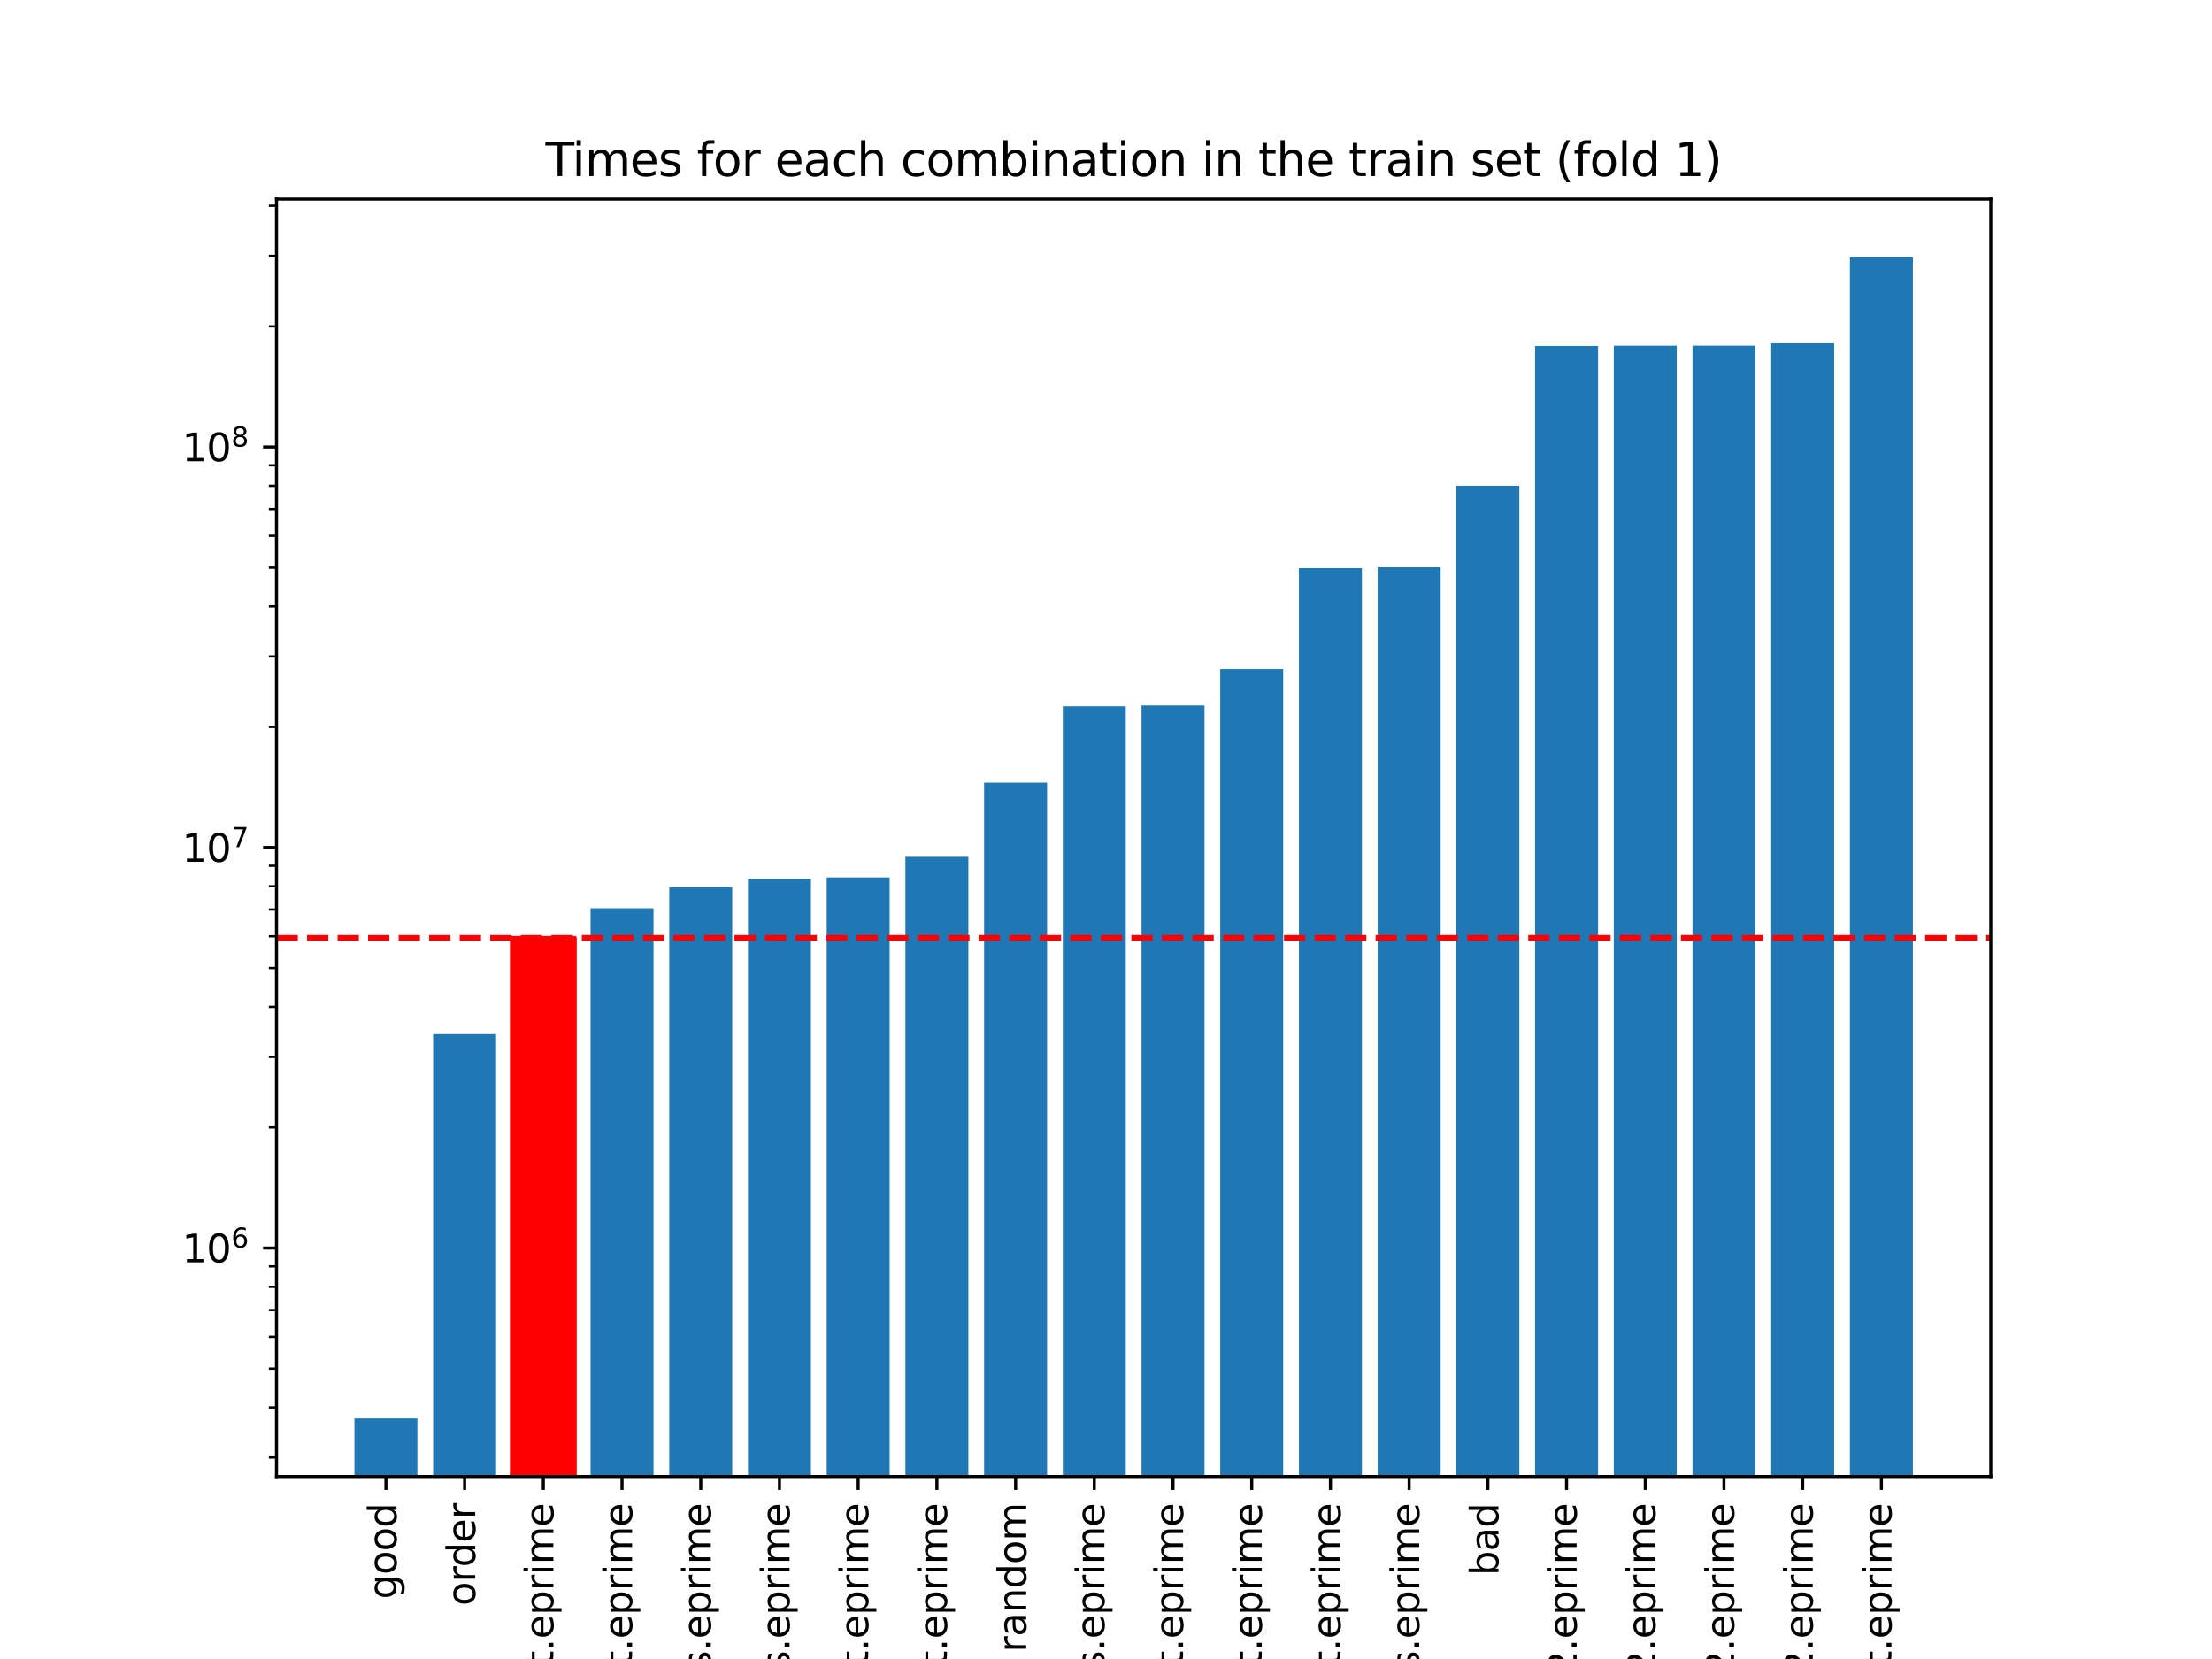 <?xml version="1.0" encoding="utf-8" standalone="no"?>
<!DOCTYPE svg PUBLIC "-//W3C//DTD SVG 1.1//EN"
  "http://www.w3.org/Graphics/SVG/1.1/DTD/svg11.dtd">
<svg xmlns:xlink="http://www.w3.org/1999/xlink" width="576pt" height="432pt" viewBox="0 0 576 432" xmlns="http://www.w3.org/2000/svg" version="1.1">
 <defs>
  <style type="text/css">*{stroke-linejoin: round; stroke-linecap: butt}</style>
 </defs>
 <g id="figure_1">
  <g id="patch_1">
   <path d="M 0 432 
L 576 432 
L 576 0 
L 0 0 
z
" style="fill: #ffffff"/>
  </g>
  <g id="axes_1">
   <g id="patch_2">
    <path d="M 72 384.48 
L 518.4 384.48 
L 518.4 51.84 
L 72 51.84 
z
" style="fill: #ffffff"/>
   </g>
   <g id="patch_3">
    <path d="M 92.291 105249.513 
L 108.688 105249.513 
L 108.688 369.36 
L 92.291 369.36 
z
" clip-path="url(#p8c6f54aa17)" style="fill: #1f77b4"/>
   </g>
   <g id="patch_4">
    <path d="M 112.787 105249.513 
L 129.183 105249.513 
L 129.183 269.292 
L 112.787 269.292 
z
" clip-path="url(#p8c6f54aa17)" style="fill: #1f77b4"/>
   </g>
   <g id="patch_5">
    <path d="M 133.283 105249.513 
L 149.679 105249.513 
L 149.679 244.231 
L 133.283 244.231 
z
" clip-path="url(#p8c6f54aa17)" style="fill: #ff0000; stroke: #ff0000; stroke-linejoin: miter"/>
   </g>
   <g id="patch_6">
    <path d="M 153.779 105249.513 
L 170.175 105249.513 
L 170.175 236.518 
L 153.779 236.518 
z
" clip-path="url(#p8c6f54aa17)" style="fill: #1f77b4"/>
   </g>
   <g id="patch_7">
    <path d="M 174.274 105249.513 
L 190.671 105249.513 
L 190.671 231.004 
L 174.274 231.004 
z
" clip-path="url(#p8c6f54aa17)" style="fill: #1f77b4"/>
   </g>
   <g id="patch_8">
    <path d="M 194.77 105249.513 
L 211.167 105249.513 
L 211.167 228.845 
L 194.77 228.845 
z
" clip-path="url(#p8c6f54aa17)" style="fill: #1f77b4"/>
   </g>
   <g id="patch_9">
    <path d="M 215.266 105249.513 
L 231.663 105249.513 
L 231.663 228.48 
L 215.266 228.48 
z
" clip-path="url(#p8c6f54aa17)" style="fill: #1f77b4"/>
   </g>
   <g id="patch_10">
    <path d="M 235.762 105249.513 
L 252.159 105249.513 
L 252.159 223.116 
L 235.762 223.116 
z
" clip-path="url(#p8c6f54aa17)" style="fill: #1f77b4"/>
   </g>
   <g id="patch_11">
    <path d="M 256.258 105249.513 
L 272.655 105249.513 
L 272.655 203.799 
L 256.258 203.799 
z
" clip-path="url(#p8c6f54aa17)" style="fill: #1f77b4"/>
   </g>
   <g id="patch_12">
    <path d="M 276.754 105249.513 
L 293.15 105249.513 
L 293.15 183.91 
L 276.754 183.91 
z
" clip-path="url(#p8c6f54aa17)" style="fill: #1f77b4"/>
   </g>
   <g id="patch_13">
    <path d="M 297.25 105249.513 
L 313.646 105249.513 
L 313.646 183.697 
L 297.25 183.697 
z
" clip-path="url(#p8c6f54aa17)" style="fill: #1f77b4"/>
   </g>
   <g id="patch_14">
    <path d="M 317.745 105249.513 
L 334.142 105249.513 
L 334.142 174.196 
L 317.745 174.196 
z
" clip-path="url(#p8c6f54aa17)" style="fill: #1f77b4"/>
   </g>
   <g id="patch_15">
    <path d="M 338.241 105249.513 
L 354.638 105249.513 
L 354.638 147.917 
L 338.241 147.917 
z
" clip-path="url(#p8c6f54aa17)" style="fill: #1f77b4"/>
   </g>
   <g id="patch_16">
    <path d="M 358.737 105249.513 
L 375.134 105249.513 
L 375.134 147.689 
L 358.737 147.689 
z
" clip-path="url(#p8c6f54aa17)" style="fill: #1f77b4"/>
   </g>
   <g id="patch_17">
    <path d="M 379.233 105249.513 
L 395.63 105249.513 
L 395.63 126.49 
L 379.233 126.49 
z
" clip-path="url(#p8c6f54aa17)" style="fill: #1f77b4"/>
   </g>
   <g id="patch_18">
    <path d="M 399.729 105249.513 
L 416.126 105249.513 
L 416.126 90.09 
L 399.729 90.09 
z
" clip-path="url(#p8c6f54aa17)" style="fill: #1f77b4"/>
   </g>
   <g id="patch_19">
    <path d="M 420.225 105249.513 
L 436.621 105249.513 
L 436.621 90.005 
L 420.225 90.005 
z
" clip-path="url(#p8c6f54aa17)" style="fill: #1f77b4"/>
   </g>
   <g id="patch_20">
    <path d="M 440.721 105249.513 
L 457.117 105249.513 
L 457.117 90.002 
L 440.721 90.002 
z
" clip-path="url(#p8c6f54aa17)" style="fill: #1f77b4"/>
   </g>
   <g id="patch_21">
    <path d="M 461.217 105249.513 
L 477.613 105249.513 
L 477.613 89.379 
L 461.217 89.379 
z
" clip-path="url(#p8c6f54aa17)" style="fill: #1f77b4"/>
   </g>
   <g id="patch_22">
    <path d="M 481.712 105249.513 
L 498.109 105249.513 
L 498.109 66.96 
L 481.712 66.96 
z
" clip-path="url(#p8c6f54aa17)" style="fill: #1f77b4"/>
   </g>
   <g id="matplotlib.axis_1">
    <g id="xtick_1">
     <g id="line2d_1">
      <defs>
       <path id="m34c720474e" d="M 0 0 
L 0 3.5 
" style="stroke: #000000; stroke-width: 0.8"/>
      </defs>
      <g>
       <use xlink:href="#m34c720474e" x="100.489" y="384.48" style="stroke: #000000; stroke-width: 0.8"/>
      </g>
     </g>
     <g id="text_1">
      <!-- good -->
      <g transform="translate(103.249 416.414) rotate(-90) scale(0.1 -0.1)">
       <defs>
        <path id="DejaVuSans-67" d="M 2906 1791 
Q 2906 2416 2648 2759 
Q 2391 3103 1925 3103 
Q 1463 3103 1205 2759 
Q 947 2416 947 1791 
Q 947 1169 1205 825 
Q 1463 481 1925 481 
Q 2391 481 2648 825 
Q 2906 1169 2906 1791 
z
M 3481 434 
Q 3481 -459 3084 -895 
Q 2688 -1331 1869 -1331 
Q 1566 -1331 1297 -1286 
Q 1028 -1241 775 -1147 
L 775 -588 
Q 1028 -725 1275 -790 
Q 1522 -856 1778 -856 
Q 2344 -856 2625 -561 
Q 2906 -266 2906 331 
L 2906 616 
Q 2728 306 2450 153 
Q 2172 0 1784 0 
Q 1141 0 747 490 
Q 353 981 353 1791 
Q 353 2603 747 3093 
Q 1141 3584 1784 3584 
Q 2172 3584 2450 3431 
Q 2728 3278 2906 2969 
L 2906 3500 
L 3481 3500 
L 3481 434 
z
" transform="scale(0.016)"/>
        <path id="DejaVuSans-6f" d="M 1959 3097 
Q 1497 3097 1228 2736 
Q 959 2375 959 1747 
Q 959 1119 1226 758 
Q 1494 397 1959 397 
Q 2419 397 2687 759 
Q 2956 1122 2956 1747 
Q 2956 2369 2687 2733 
Q 2419 3097 1959 3097 
z
M 1959 3584 
Q 2709 3584 3137 3096 
Q 3566 2609 3566 1747 
Q 3566 888 3137 398 
Q 2709 -91 1959 -91 
Q 1206 -91 779 398 
Q 353 888 353 1747 
Q 353 2609 779 3096 
Q 1206 3584 1959 3584 
z
" transform="scale(0.016)"/>
        <path id="DejaVuSans-64" d="M 2906 2969 
L 2906 4863 
L 3481 4863 
L 3481 0 
L 2906 0 
L 2906 525 
Q 2725 213 2448 61 
Q 2172 -91 1784 -91 
Q 1150 -91 751 415 
Q 353 922 353 1747 
Q 353 2572 751 3078 
Q 1150 3584 1784 3584 
Q 2172 3584 2448 3432 
Q 2725 3281 2906 2969 
z
M 947 1747 
Q 947 1113 1208 752 
Q 1469 391 1925 391 
Q 2381 391 2643 752 
Q 2906 1113 2906 1747 
Q 2906 2381 2643 2742 
Q 2381 3103 1925 3103 
Q 1469 3103 1208 2742 
Q 947 2381 947 1747 
z
" transform="scale(0.016)"/>
       </defs>
       <use xlink:href="#DejaVuSans-67"/>
       <use xlink:href="#DejaVuSans-6f" x="63.477"/>
       <use xlink:href="#DejaVuSans-6f" x="124.658"/>
       <use xlink:href="#DejaVuSans-64" x="185.84"/>
      </g>
     </g>
    </g>
    <g id="xtick_2">
     <g id="line2d_2">
      <g>
       <use xlink:href="#m34c720474e" x="120.985" y="384.48" style="stroke: #000000; stroke-width: 0.8"/>
      </g>
     </g>
     <g id="text_2">
      <!-- order -->
      <g transform="translate(123.744 418.147) rotate(-90) scale(0.1 -0.1)">
       <defs>
        <path id="DejaVuSans-72" d="M 2631 2963 
Q 2534 3019 2420 3045 
Q 2306 3072 2169 3072 
Q 1681 3072 1420 2755 
Q 1159 2438 1159 1844 
L 1159 0 
L 581 0 
L 581 3500 
L 1159 3500 
L 1159 2956 
Q 1341 3275 1631 3429 
Q 1922 3584 2338 3584 
Q 2397 3584 2469 3576 
Q 2541 3569 2628 3553 
L 2631 2963 
z
" transform="scale(0.016)"/>
        <path id="DejaVuSans-65" d="M 3597 1894 
L 3597 1613 
L 953 1613 
Q 991 1019 1311 708 
Q 1631 397 2203 397 
Q 2534 397 2845 478 
Q 3156 559 3463 722 
L 3463 178 
Q 3153 47 2828 -22 
Q 2503 -91 2169 -91 
Q 1331 -91 842 396 
Q 353 884 353 1716 
Q 353 2575 817 3079 
Q 1281 3584 2069 3584 
Q 2775 3584 3186 3129 
Q 3597 2675 3597 1894 
z
M 3022 2063 
Q 3016 2534 2758 2815 
Q 2500 3097 2075 3097 
Q 1594 3097 1305 2825 
Q 1016 2553 972 2059 
L 3022 2063 
z
" transform="scale(0.016)"/>
       </defs>
       <use xlink:href="#DejaVuSans-6f"/>
       <use xlink:href="#DejaVuSans-72" x="61.182"/>
       <use xlink:href="#DejaVuSans-64" x="100.545"/>
       <use xlink:href="#DejaVuSans-65" x="164.021"/>
       <use xlink:href="#DejaVuSans-72" x="225.545"/>
      </g>
     </g>
    </g>
    <g id="xtick_3">
     <g id="line2d_3">
      <g>
       <use xlink:href="#m34c720474e" x="141.481" y="384.48" style="stroke: #000000; stroke-width: 0.8"/>
      </g>
     </g>
     <g id="text_3">
      <!-- chuffed_02_compact.eprime -->
      <g transform="translate(144.101 533.636) rotate(-90) scale(0.1 -0.1)">
       <defs>
        <path id="DejaVuSans-63" d="M 3122 3366 
L 3122 2828 
Q 2878 2963 2633 3030 
Q 2388 3097 2138 3097 
Q 1578 3097 1268 2742 
Q 959 2388 959 1747 
Q 959 1106 1268 751 
Q 1578 397 2138 397 
Q 2388 397 2633 464 
Q 2878 531 3122 666 
L 3122 134 
Q 2881 22 2623 -34 
Q 2366 -91 2075 -91 
Q 1284 -91 818 406 
Q 353 903 353 1747 
Q 353 2603 823 3093 
Q 1294 3584 2113 3584 
Q 2378 3584 2631 3529 
Q 2884 3475 3122 3366 
z
" transform="scale(0.016)"/>
        <path id="DejaVuSans-68" d="M 3513 2113 
L 3513 0 
L 2938 0 
L 2938 2094 
Q 2938 2591 2744 2837 
Q 2550 3084 2163 3084 
Q 1697 3084 1428 2787 
Q 1159 2491 1159 1978 
L 1159 0 
L 581 0 
L 581 4863 
L 1159 4863 
L 1159 2956 
Q 1366 3272 1645 3428 
Q 1925 3584 2291 3584 
Q 2894 3584 3203 3211 
Q 3513 2838 3513 2113 
z
" transform="scale(0.016)"/>
        <path id="DejaVuSans-75" d="M 544 1381 
L 544 3500 
L 1119 3500 
L 1119 1403 
Q 1119 906 1312 657 
Q 1506 409 1894 409 
Q 2359 409 2629 706 
Q 2900 1003 2900 1516 
L 2900 3500 
L 3475 3500 
L 3475 0 
L 2900 0 
L 2900 538 
Q 2691 219 2414 64 
Q 2138 -91 1772 -91 
Q 1169 -91 856 284 
Q 544 659 544 1381 
z
M 1991 3584 
L 1991 3584 
z
" transform="scale(0.016)"/>
        <path id="DejaVuSans-66" d="M 2375 4863 
L 2375 4384 
L 1825 4384 
Q 1516 4384 1395 4259 
Q 1275 4134 1275 3809 
L 1275 3500 
L 2222 3500 
L 2222 3053 
L 1275 3053 
L 1275 0 
L 697 0 
L 697 3053 
L 147 3053 
L 147 3500 
L 697 3500 
L 697 3744 
Q 697 4328 969 4595 
Q 1241 4863 1831 4863 
L 2375 4863 
z
" transform="scale(0.016)"/>
        <path id="DejaVuSans-5f" d="M 3263 -1063 
L 3263 -1509 
L -63 -1509 
L -63 -1063 
L 3263 -1063 
z
" transform="scale(0.016)"/>
        <path id="DejaVuSans-30" d="M 2034 4250 
Q 1547 4250 1301 3770 
Q 1056 3291 1056 2328 
Q 1056 1369 1301 889 
Q 1547 409 2034 409 
Q 2525 409 2770 889 
Q 3016 1369 3016 2328 
Q 3016 3291 2770 3770 
Q 2525 4250 2034 4250 
z
M 2034 4750 
Q 2819 4750 3233 4129 
Q 3647 3509 3647 2328 
Q 3647 1150 3233 529 
Q 2819 -91 2034 -91 
Q 1250 -91 836 529 
Q 422 1150 422 2328 
Q 422 3509 836 4129 
Q 1250 4750 2034 4750 
z
" transform="scale(0.016)"/>
        <path id="DejaVuSans-32" d="M 1228 531 
L 3431 531 
L 3431 0 
L 469 0 
L 469 531 
Q 828 903 1448 1529 
Q 2069 2156 2228 2338 
Q 2531 2678 2651 2914 
Q 2772 3150 2772 3378 
Q 2772 3750 2511 3984 
Q 2250 4219 1831 4219 
Q 1534 4219 1204 4116 
Q 875 4013 500 3803 
L 500 4441 
Q 881 4594 1212 4672 
Q 1544 4750 1819 4750 
Q 2544 4750 2975 4387 
Q 3406 4025 3406 3419 
Q 3406 3131 3298 2873 
Q 3191 2616 2906 2266 
Q 2828 2175 2409 1742 
Q 1991 1309 1228 531 
z
" transform="scale(0.016)"/>
        <path id="DejaVuSans-6d" d="M 3328 2828 
Q 3544 3216 3844 3400 
Q 4144 3584 4550 3584 
Q 5097 3584 5394 3201 
Q 5691 2819 5691 2113 
L 5691 0 
L 5113 0 
L 5113 2094 
Q 5113 2597 4934 2840 
Q 4756 3084 4391 3084 
Q 3944 3084 3684 2787 
Q 3425 2491 3425 1978 
L 3425 0 
L 2847 0 
L 2847 2094 
Q 2847 2600 2669 2842 
Q 2491 3084 2119 3084 
Q 1678 3084 1418 2786 
Q 1159 2488 1159 1978 
L 1159 0 
L 581 0 
L 581 3500 
L 1159 3500 
L 1159 2956 
Q 1356 3278 1631 3431 
Q 1906 3584 2284 3584 
Q 2666 3584 2933 3390 
Q 3200 3197 3328 2828 
z
" transform="scale(0.016)"/>
        <path id="DejaVuSans-70" d="M 1159 525 
L 1159 -1331 
L 581 -1331 
L 581 3500 
L 1159 3500 
L 1159 2969 
Q 1341 3281 1617 3432 
Q 1894 3584 2278 3584 
Q 2916 3584 3314 3078 
Q 3713 2572 3713 1747 
Q 3713 922 3314 415 
Q 2916 -91 2278 -91 
Q 1894 -91 1617 61 
Q 1341 213 1159 525 
z
M 3116 1747 
Q 3116 2381 2855 2742 
Q 2594 3103 2138 3103 
Q 1681 3103 1420 2742 
Q 1159 2381 1159 1747 
Q 1159 1113 1420 752 
Q 1681 391 2138 391 
Q 2594 391 2855 752 
Q 3116 1113 3116 1747 
z
" transform="scale(0.016)"/>
        <path id="DejaVuSans-61" d="M 2194 1759 
Q 1497 1759 1228 1600 
Q 959 1441 959 1056 
Q 959 750 1161 570 
Q 1363 391 1709 391 
Q 2188 391 2477 730 
Q 2766 1069 2766 1631 
L 2766 1759 
L 2194 1759 
z
M 3341 1997 
L 3341 0 
L 2766 0 
L 2766 531 
Q 2569 213 2275 61 
Q 1981 -91 1556 -91 
Q 1019 -91 701 211 
Q 384 513 384 1019 
Q 384 1609 779 1909 
Q 1175 2209 1959 2209 
L 2766 2209 
L 2766 2266 
Q 2766 2663 2505 2880 
Q 2244 3097 1772 3097 
Q 1472 3097 1187 3025 
Q 903 2953 641 2809 
L 641 3341 
Q 956 3463 1253 3523 
Q 1550 3584 1831 3584 
Q 2591 3584 2966 3190 
Q 3341 2797 3341 1997 
z
" transform="scale(0.016)"/>
        <path id="DejaVuSans-74" d="M 1172 4494 
L 1172 3500 
L 2356 3500 
L 2356 3053 
L 1172 3053 
L 1172 1153 
Q 1172 725 1289 603 
Q 1406 481 1766 481 
L 2356 481 
L 2356 0 
L 1766 0 
Q 1100 0 847 248 
Q 594 497 594 1153 
L 594 3053 
L 172 3053 
L 172 3500 
L 594 3500 
L 594 4494 
L 1172 4494 
z
" transform="scale(0.016)"/>
        <path id="DejaVuSans-2e" d="M 684 794 
L 1344 794 
L 1344 0 
L 684 0 
L 684 794 
z
" transform="scale(0.016)"/>
        <path id="DejaVuSans-69" d="M 603 3500 
L 1178 3500 
L 1178 0 
L 603 0 
L 603 3500 
z
M 603 4863 
L 1178 4863 
L 1178 4134 
L 603 4134 
L 603 4863 
z
" transform="scale(0.016)"/>
       </defs>
       <use xlink:href="#DejaVuSans-63"/>
       <use xlink:href="#DejaVuSans-68" x="54.98"/>
       <use xlink:href="#DejaVuSans-75" x="118.359"/>
       <use xlink:href="#DejaVuSans-66" x="181.738"/>
       <use xlink:href="#DejaVuSans-66" x="216.943"/>
       <use xlink:href="#DejaVuSans-65" x="252.148"/>
       <use xlink:href="#DejaVuSans-64" x="313.672"/>
       <use xlink:href="#DejaVuSans-5f" x="377.148"/>
       <use xlink:href="#DejaVuSans-30" x="427.148"/>
       <use xlink:href="#DejaVuSans-32" x="490.771"/>
       <use xlink:href="#DejaVuSans-5f" x="554.395"/>
       <use xlink:href="#DejaVuSans-63" x="604.395"/>
       <use xlink:href="#DejaVuSans-6f" x="659.375"/>
       <use xlink:href="#DejaVuSans-6d" x="720.557"/>
       <use xlink:href="#DejaVuSans-70" x="817.969"/>
       <use xlink:href="#DejaVuSans-61" x="881.445"/>
       <use xlink:href="#DejaVuSans-63" x="942.725"/>
       <use xlink:href="#DejaVuSans-74" x="997.705"/>
       <use xlink:href="#DejaVuSans-2e" x="1036.914"/>
       <use xlink:href="#DejaVuSans-65" x="1068.701"/>
       <use xlink:href="#DejaVuSans-70" x="1130.225"/>
       <use xlink:href="#DejaVuSans-72" x="1193.701"/>
       <use xlink:href="#DejaVuSans-69" x="1234.814"/>
       <use xlink:href="#DejaVuSans-6d" x="1262.598"/>
       <use xlink:href="#DejaVuSans-65" x="1360.01"/>
      </g>
     </g>
    </g>
    <g id="xtick_4">
     <g id="line2d_4">
      <g>
       <use xlink:href="#m34c720474e" x="161.977" y="384.48" style="stroke: #000000; stroke-width: 0.8"/>
      </g>
     </g>
     <g id="text_4">
      <!-- or-tools-1_01_compact.eprime -->
      <g transform="translate(164.597 543.236) rotate(-90) scale(0.1 -0.1)">
       <defs>
        <path id="DejaVuSans-2d" d="M 313 2009 
L 1997 2009 
L 1997 1497 
L 313 1497 
L 313 2009 
z
" transform="scale(0.016)"/>
        <path id="DejaVuSans-6c" d="M 603 4863 
L 1178 4863 
L 1178 0 
L 603 0 
L 603 4863 
z
" transform="scale(0.016)"/>
        <path id="DejaVuSans-73" d="M 2834 3397 
L 2834 2853 
Q 2591 2978 2328 3040 
Q 2066 3103 1784 3103 
Q 1356 3103 1142 2972 
Q 928 2841 928 2578 
Q 928 2378 1081 2264 
Q 1234 2150 1697 2047 
L 1894 2003 
Q 2506 1872 2764 1633 
Q 3022 1394 3022 966 
Q 3022 478 2636 193 
Q 2250 -91 1575 -91 
Q 1294 -91 989 -36 
Q 684 19 347 128 
L 347 722 
Q 666 556 975 473 
Q 1284 391 1588 391 
Q 1994 391 2212 530 
Q 2431 669 2431 922 
Q 2431 1156 2273 1281 
Q 2116 1406 1581 1522 
L 1381 1569 
Q 847 1681 609 1914 
Q 372 2147 372 2553 
Q 372 3047 722 3315 
Q 1072 3584 1716 3584 
Q 2034 3584 2315 3537 
Q 2597 3491 2834 3397 
z
" transform="scale(0.016)"/>
        <path id="DejaVuSans-31" d="M 794 531 
L 1825 531 
L 1825 4091 
L 703 3866 
L 703 4441 
L 1819 4666 
L 2450 4666 
L 2450 531 
L 3481 531 
L 3481 0 
L 794 0 
L 794 531 
z
" transform="scale(0.016)"/>
       </defs>
       <use xlink:href="#DejaVuSans-6f"/>
       <use xlink:href="#DejaVuSans-72" x="61.182"/>
       <use xlink:href="#DejaVuSans-2d" x="95.92"/>
       <use xlink:href="#DejaVuSans-74" x="132.004"/>
       <use xlink:href="#DejaVuSans-6f" x="171.213"/>
       <use xlink:href="#DejaVuSans-6f" x="232.395"/>
       <use xlink:href="#DejaVuSans-6c" x="293.576"/>
       <use xlink:href="#DejaVuSans-73" x="321.359"/>
       <use xlink:href="#DejaVuSans-2d" x="373.459"/>
       <use xlink:href="#DejaVuSans-31" x="409.543"/>
       <use xlink:href="#DejaVuSans-5f" x="473.166"/>
       <use xlink:href="#DejaVuSans-30" x="523.166"/>
       <use xlink:href="#DejaVuSans-31" x="586.789"/>
       <use xlink:href="#DejaVuSans-5f" x="650.412"/>
       <use xlink:href="#DejaVuSans-63" x="700.412"/>
       <use xlink:href="#DejaVuSans-6f" x="755.393"/>
       <use xlink:href="#DejaVuSans-6d" x="816.574"/>
       <use xlink:href="#DejaVuSans-70" x="913.986"/>
       <use xlink:href="#DejaVuSans-61" x="977.463"/>
       <use xlink:href="#DejaVuSans-63" x="1038.742"/>
       <use xlink:href="#DejaVuSans-74" x="1093.723"/>
       <use xlink:href="#DejaVuSans-2e" x="1132.932"/>
       <use xlink:href="#DejaVuSans-65" x="1164.719"/>
       <use xlink:href="#DejaVuSans-70" x="1226.242"/>
       <use xlink:href="#DejaVuSans-72" x="1289.719"/>
       <use xlink:href="#DejaVuSans-69" x="1330.832"/>
       <use xlink:href="#DejaVuSans-6d" x="1358.615"/>
       <use xlink:href="#DejaVuSans-65" x="1456.027"/>
      </g>
     </g>
    </g>
    <g id="xtick_5">
     <g id="line2d_5">
      <g>
       <use xlink:href="#m34c720474e" x="182.473" y="384.48" style="stroke: #000000; stroke-width: 0.8"/>
      </g>
     </g>
     <g id="text_5">
      <!-- or-tools-1_06_chPrunedLevels.eprime -->
      <g transform="translate(185.093 578.571) rotate(-90) scale(0.1 -0.1)">
       <defs>
        <path id="DejaVuSans-36" d="M 2113 2584 
Q 1688 2584 1439 2293 
Q 1191 2003 1191 1497 
Q 1191 994 1439 701 
Q 1688 409 2113 409 
Q 2538 409 2786 701 
Q 3034 994 3034 1497 
Q 3034 2003 2786 2293 
Q 2538 2584 2113 2584 
z
M 3366 4563 
L 3366 3988 
Q 3128 4100 2886 4159 
Q 2644 4219 2406 4219 
Q 1781 4219 1451 3797 
Q 1122 3375 1075 2522 
Q 1259 2794 1537 2939 
Q 1816 3084 2150 3084 
Q 2853 3084 3261 2657 
Q 3669 2231 3669 1497 
Q 3669 778 3244 343 
Q 2819 -91 2113 -91 
Q 1303 -91 875 529 
Q 447 1150 447 2328 
Q 447 3434 972 4092 
Q 1497 4750 2381 4750 
Q 2619 4750 2861 4703 
Q 3103 4656 3366 4563 
z
" transform="scale(0.016)"/>
        <path id="DejaVuSans-50" d="M 1259 4147 
L 1259 2394 
L 2053 2394 
Q 2494 2394 2734 2622 
Q 2975 2850 2975 3272 
Q 2975 3691 2734 3919 
Q 2494 4147 2053 4147 
L 1259 4147 
z
M 628 4666 
L 2053 4666 
Q 2838 4666 3239 4311 
Q 3641 3956 3641 3272 
Q 3641 2581 3239 2228 
Q 2838 1875 2053 1875 
L 1259 1875 
L 1259 0 
L 628 0 
L 628 4666 
z
" transform="scale(0.016)"/>
        <path id="DejaVuSans-6e" d="M 3513 2113 
L 3513 0 
L 2938 0 
L 2938 2094 
Q 2938 2591 2744 2837 
Q 2550 3084 2163 3084 
Q 1697 3084 1428 2787 
Q 1159 2491 1159 1978 
L 1159 0 
L 581 0 
L 581 3500 
L 1159 3500 
L 1159 2956 
Q 1366 3272 1645 3428 
Q 1925 3584 2291 3584 
Q 2894 3584 3203 3211 
Q 3513 2838 3513 2113 
z
" transform="scale(0.016)"/>
        <path id="DejaVuSans-4c" d="M 628 4666 
L 1259 4666 
L 1259 531 
L 3531 531 
L 3531 0 
L 628 0 
L 628 4666 
z
" transform="scale(0.016)"/>
        <path id="DejaVuSans-76" d="M 191 3500 
L 800 3500 
L 1894 563 
L 2988 3500 
L 3597 3500 
L 2284 0 
L 1503 0 
L 191 3500 
z
" transform="scale(0.016)"/>
       </defs>
       <use xlink:href="#DejaVuSans-6f"/>
       <use xlink:href="#DejaVuSans-72" x="61.182"/>
       <use xlink:href="#DejaVuSans-2d" x="95.92"/>
       <use xlink:href="#DejaVuSans-74" x="132.004"/>
       <use xlink:href="#DejaVuSans-6f" x="171.213"/>
       <use xlink:href="#DejaVuSans-6f" x="232.395"/>
       <use xlink:href="#DejaVuSans-6c" x="293.576"/>
       <use xlink:href="#DejaVuSans-73" x="321.359"/>
       <use xlink:href="#DejaVuSans-2d" x="373.459"/>
       <use xlink:href="#DejaVuSans-31" x="409.543"/>
       <use xlink:href="#DejaVuSans-5f" x="473.166"/>
       <use xlink:href="#DejaVuSans-30" x="523.166"/>
       <use xlink:href="#DejaVuSans-36" x="586.789"/>
       <use xlink:href="#DejaVuSans-5f" x="650.412"/>
       <use xlink:href="#DejaVuSans-63" x="700.412"/>
       <use xlink:href="#DejaVuSans-68" x="755.393"/>
       <use xlink:href="#DejaVuSans-50" x="818.771"/>
       <use xlink:href="#DejaVuSans-72" x="877.324"/>
       <use xlink:href="#DejaVuSans-75" x="918.438"/>
       <use xlink:href="#DejaVuSans-6e" x="981.816"/>
       <use xlink:href="#DejaVuSans-65" x="1045.195"/>
       <use xlink:href="#DejaVuSans-64" x="1106.719"/>
       <use xlink:href="#DejaVuSans-4c" x="1170.195"/>
       <use xlink:href="#DejaVuSans-65" x="1224.158"/>
       <use xlink:href="#DejaVuSans-76" x="1285.682"/>
       <use xlink:href="#DejaVuSans-65" x="1344.861"/>
       <use xlink:href="#DejaVuSans-6c" x="1406.385"/>
       <use xlink:href="#DejaVuSans-73" x="1434.168"/>
       <use xlink:href="#DejaVuSans-2e" x="1486.268"/>
       <use xlink:href="#DejaVuSans-65" x="1518.055"/>
       <use xlink:href="#DejaVuSans-70" x="1579.578"/>
       <use xlink:href="#DejaVuSans-72" x="1643.055"/>
       <use xlink:href="#DejaVuSans-69" x="1684.168"/>
       <use xlink:href="#DejaVuSans-6d" x="1711.951"/>
       <use xlink:href="#DejaVuSans-65" x="1809.363"/>
      </g>
     </g>
    </g>
    <g id="xtick_6">
     <g id="line2d_6">
      <g>
       <use xlink:href="#m34c720474e" x="202.969" y="384.48" style="stroke: #000000; stroke-width: 0.8"/>
      </g>
     </g>
     <g id="text_6">
      <!-- chuffed_06_chPrunedLevels.eprime -->
      <g transform="translate(205.589 568.971) rotate(-90) scale(0.1 -0.1)">
       <use xlink:href="#DejaVuSans-63"/>
       <use xlink:href="#DejaVuSans-68" x="54.98"/>
       <use xlink:href="#DejaVuSans-75" x="118.359"/>
       <use xlink:href="#DejaVuSans-66" x="181.738"/>
       <use xlink:href="#DejaVuSans-66" x="216.943"/>
       <use xlink:href="#DejaVuSans-65" x="252.148"/>
       <use xlink:href="#DejaVuSans-64" x="313.672"/>
       <use xlink:href="#DejaVuSans-5f" x="377.148"/>
       <use xlink:href="#DejaVuSans-30" x="427.148"/>
       <use xlink:href="#DejaVuSans-36" x="490.771"/>
       <use xlink:href="#DejaVuSans-5f" x="554.395"/>
       <use xlink:href="#DejaVuSans-63" x="604.395"/>
       <use xlink:href="#DejaVuSans-68" x="659.375"/>
       <use xlink:href="#DejaVuSans-50" x="722.754"/>
       <use xlink:href="#DejaVuSans-72" x="781.307"/>
       <use xlink:href="#DejaVuSans-75" x="822.42"/>
       <use xlink:href="#DejaVuSans-6e" x="885.799"/>
       <use xlink:href="#DejaVuSans-65" x="949.178"/>
       <use xlink:href="#DejaVuSans-64" x="1010.701"/>
       <use xlink:href="#DejaVuSans-4c" x="1074.178"/>
       <use xlink:href="#DejaVuSans-65" x="1128.141"/>
       <use xlink:href="#DejaVuSans-76" x="1189.664"/>
       <use xlink:href="#DejaVuSans-65" x="1248.844"/>
       <use xlink:href="#DejaVuSans-6c" x="1310.367"/>
       <use xlink:href="#DejaVuSans-73" x="1338.15"/>
       <use xlink:href="#DejaVuSans-2e" x="1390.25"/>
       <use xlink:href="#DejaVuSans-65" x="1422.037"/>
       <use xlink:href="#DejaVuSans-70" x="1483.561"/>
       <use xlink:href="#DejaVuSans-72" x="1547.037"/>
       <use xlink:href="#DejaVuSans-69" x="1588.15"/>
       <use xlink:href="#DejaVuSans-6d" x="1615.934"/>
       <use xlink:href="#DejaVuSans-65" x="1713.346"/>
      </g>
     </g>
    </g>
    <g id="xtick_7">
     <g id="line2d_7">
      <g>
       <use xlink:href="#m34c720474e" x="223.464" y="384.48" style="stroke: #000000; stroke-width: 0.8"/>
      </g>
     </g>
     <g id="text_7">
      <!-- chuffed_01_compact.eprime -->
      <g transform="translate(226.085 533.636) rotate(-90) scale(0.1 -0.1)">
       <use xlink:href="#DejaVuSans-63"/>
       <use xlink:href="#DejaVuSans-68" x="54.98"/>
       <use xlink:href="#DejaVuSans-75" x="118.359"/>
       <use xlink:href="#DejaVuSans-66" x="181.738"/>
       <use xlink:href="#DejaVuSans-66" x="216.943"/>
       <use xlink:href="#DejaVuSans-65" x="252.148"/>
       <use xlink:href="#DejaVuSans-64" x="313.672"/>
       <use xlink:href="#DejaVuSans-5f" x="377.148"/>
       <use xlink:href="#DejaVuSans-30" x="427.148"/>
       <use xlink:href="#DejaVuSans-31" x="490.771"/>
       <use xlink:href="#DejaVuSans-5f" x="554.395"/>
       <use xlink:href="#DejaVuSans-63" x="604.395"/>
       <use xlink:href="#DejaVuSans-6f" x="659.375"/>
       <use xlink:href="#DejaVuSans-6d" x="720.557"/>
       <use xlink:href="#DejaVuSans-70" x="817.969"/>
       <use xlink:href="#DejaVuSans-61" x="881.445"/>
       <use xlink:href="#DejaVuSans-63" x="942.725"/>
       <use xlink:href="#DejaVuSans-74" x="997.705"/>
       <use xlink:href="#DejaVuSans-2e" x="1036.914"/>
       <use xlink:href="#DejaVuSans-65" x="1068.701"/>
       <use xlink:href="#DejaVuSans-70" x="1130.225"/>
       <use xlink:href="#DejaVuSans-72" x="1193.701"/>
       <use xlink:href="#DejaVuSans-69" x="1234.814"/>
       <use xlink:href="#DejaVuSans-6d" x="1262.598"/>
       <use xlink:href="#DejaVuSans-65" x="1360.01"/>
      </g>
     </g>
    </g>
    <g id="xtick_8">
     <g id="line2d_8">
      <g>
       <use xlink:href="#m34c720474e" x="243.96" y="384.48" style="stroke: #000000; stroke-width: 0.8"/>
      </g>
     </g>
     <g id="text_8">
      <!-- or-tools-1_02_compact.eprime -->
      <g transform="translate(246.581 543.236) rotate(-90) scale(0.1 -0.1)">
       <use xlink:href="#DejaVuSans-6f"/>
       <use xlink:href="#DejaVuSans-72" x="61.182"/>
       <use xlink:href="#DejaVuSans-2d" x="95.92"/>
       <use xlink:href="#DejaVuSans-74" x="132.004"/>
       <use xlink:href="#DejaVuSans-6f" x="171.213"/>
       <use xlink:href="#DejaVuSans-6f" x="232.395"/>
       <use xlink:href="#DejaVuSans-6c" x="293.576"/>
       <use xlink:href="#DejaVuSans-73" x="321.359"/>
       <use xlink:href="#DejaVuSans-2d" x="373.459"/>
       <use xlink:href="#DejaVuSans-31" x="409.543"/>
       <use xlink:href="#DejaVuSans-5f" x="473.166"/>
       <use xlink:href="#DejaVuSans-30" x="523.166"/>
       <use xlink:href="#DejaVuSans-32" x="586.789"/>
       <use xlink:href="#DejaVuSans-5f" x="650.412"/>
       <use xlink:href="#DejaVuSans-63" x="700.412"/>
       <use xlink:href="#DejaVuSans-6f" x="755.393"/>
       <use xlink:href="#DejaVuSans-6d" x="816.574"/>
       <use xlink:href="#DejaVuSans-70" x="913.986"/>
       <use xlink:href="#DejaVuSans-61" x="977.463"/>
       <use xlink:href="#DejaVuSans-63" x="1038.742"/>
       <use xlink:href="#DejaVuSans-74" x="1093.723"/>
       <use xlink:href="#DejaVuSans-2e" x="1132.932"/>
       <use xlink:href="#DejaVuSans-65" x="1164.719"/>
       <use xlink:href="#DejaVuSans-70" x="1226.242"/>
       <use xlink:href="#DejaVuSans-72" x="1289.719"/>
       <use xlink:href="#DejaVuSans-69" x="1330.832"/>
       <use xlink:href="#DejaVuSans-6d" x="1358.615"/>
       <use xlink:href="#DejaVuSans-65" x="1456.027"/>
      </g>
     </g>
    </g>
    <g id="xtick_9">
     <g id="line2d_9">
      <g>
       <use xlink:href="#m34c720474e" x="264.456" y="384.48" style="stroke: #000000; stroke-width: 0.8"/>
      </g>
     </g>
     <g id="text_9">
      <!-- random -->
      <g transform="translate(267.216 430.264) rotate(-90) scale(0.1 -0.1)">
       <use xlink:href="#DejaVuSans-72"/>
       <use xlink:href="#DejaVuSans-61" x="41.113"/>
       <use xlink:href="#DejaVuSans-6e" x="102.393"/>
       <use xlink:href="#DejaVuSans-64" x="165.771"/>
       <use xlink:href="#DejaVuSans-6f" x="229.248"/>
       <use xlink:href="#DejaVuSans-6d" x="290.43"/>
      </g>
     </g>
    </g>
    <g id="xtick_10">
     <g id="line2d_10">
      <g>
       <use xlink:href="#m34c720474e" x="284.952" y="384.48" style="stroke: #000000; stroke-width: 0.8"/>
      </g>
     </g>
     <g id="text_10">
      <!-- kissat_06_chPrunedLevels.eprime -->
      <g transform="translate(287.572 560.291) rotate(-90) scale(0.1 -0.1)">
       <defs>
        <path id="DejaVuSans-6b" d="M 581 4863 
L 1159 4863 
L 1159 1991 
L 2875 3500 
L 3609 3500 
L 1753 1863 
L 3688 0 
L 2938 0 
L 1159 1709 
L 1159 0 
L 581 0 
L 581 4863 
z
" transform="scale(0.016)"/>
       </defs>
       <use xlink:href="#DejaVuSans-6b"/>
       <use xlink:href="#DejaVuSans-69" x="57.91"/>
       <use xlink:href="#DejaVuSans-73" x="85.693"/>
       <use xlink:href="#DejaVuSans-73" x="137.793"/>
       <use xlink:href="#DejaVuSans-61" x="189.893"/>
       <use xlink:href="#DejaVuSans-74" x="251.172"/>
       <use xlink:href="#DejaVuSans-5f" x="290.381"/>
       <use xlink:href="#DejaVuSans-30" x="340.381"/>
       <use xlink:href="#DejaVuSans-36" x="404.004"/>
       <use xlink:href="#DejaVuSans-5f" x="467.627"/>
       <use xlink:href="#DejaVuSans-63" x="517.627"/>
       <use xlink:href="#DejaVuSans-68" x="572.607"/>
       <use xlink:href="#DejaVuSans-50" x="635.986"/>
       <use xlink:href="#DejaVuSans-72" x="694.539"/>
       <use xlink:href="#DejaVuSans-75" x="735.652"/>
       <use xlink:href="#DejaVuSans-6e" x="799.031"/>
       <use xlink:href="#DejaVuSans-65" x="862.41"/>
       <use xlink:href="#DejaVuSans-64" x="923.934"/>
       <use xlink:href="#DejaVuSans-4c" x="987.41"/>
       <use xlink:href="#DejaVuSans-65" x="1041.373"/>
       <use xlink:href="#DejaVuSans-76" x="1102.896"/>
       <use xlink:href="#DejaVuSans-65" x="1162.076"/>
       <use xlink:href="#DejaVuSans-6c" x="1223.6"/>
       <use xlink:href="#DejaVuSans-73" x="1251.383"/>
       <use xlink:href="#DejaVuSans-2e" x="1303.482"/>
       <use xlink:href="#DejaVuSans-65" x="1335.27"/>
       <use xlink:href="#DejaVuSans-70" x="1396.793"/>
       <use xlink:href="#DejaVuSans-72" x="1460.27"/>
       <use xlink:href="#DejaVuSans-69" x="1501.383"/>
       <use xlink:href="#DejaVuSans-6d" x="1529.166"/>
       <use xlink:href="#DejaVuSans-65" x="1626.578"/>
      </g>
     </g>
    </g>
    <g id="xtick_11">
     <g id="line2d_11">
      <g>
       <use xlink:href="#m34c720474e" x="305.448" y="384.48" style="stroke: #000000; stroke-width: 0.8"/>
      </g>
     </g>
     <g id="text_11">
      <!-- kissat_01_compact.eprime -->
      <g transform="translate(308.068 524.957) rotate(-90) scale(0.1 -0.1)">
       <use xlink:href="#DejaVuSans-6b"/>
       <use xlink:href="#DejaVuSans-69" x="57.91"/>
       <use xlink:href="#DejaVuSans-73" x="85.693"/>
       <use xlink:href="#DejaVuSans-73" x="137.793"/>
       <use xlink:href="#DejaVuSans-61" x="189.893"/>
       <use xlink:href="#DejaVuSans-74" x="251.172"/>
       <use xlink:href="#DejaVuSans-5f" x="290.381"/>
       <use xlink:href="#DejaVuSans-30" x="340.381"/>
       <use xlink:href="#DejaVuSans-31" x="404.004"/>
       <use xlink:href="#DejaVuSans-5f" x="467.627"/>
       <use xlink:href="#DejaVuSans-63" x="517.627"/>
       <use xlink:href="#DejaVuSans-6f" x="572.607"/>
       <use xlink:href="#DejaVuSans-6d" x="633.789"/>
       <use xlink:href="#DejaVuSans-70" x="731.201"/>
       <use xlink:href="#DejaVuSans-61" x="794.678"/>
       <use xlink:href="#DejaVuSans-63" x="855.957"/>
       <use xlink:href="#DejaVuSans-74" x="910.938"/>
       <use xlink:href="#DejaVuSans-2e" x="950.146"/>
       <use xlink:href="#DejaVuSans-65" x="981.934"/>
       <use xlink:href="#DejaVuSans-70" x="1043.457"/>
       <use xlink:href="#DejaVuSans-72" x="1106.934"/>
       <use xlink:href="#DejaVuSans-69" x="1148.047"/>
       <use xlink:href="#DejaVuSans-6d" x="1175.83"/>
       <use xlink:href="#DejaVuSans-65" x="1273.242"/>
      </g>
     </g>
    </g>
    <g id="xtick_12">
     <g id="line2d_12">
      <g>
       <use xlink:href="#m34c720474e" x="325.944" y="384.48" style="stroke: #000000; stroke-width: 0.8"/>
      </g>
     </g>
     <g id="text_12">
      <!-- kissat_02_compact.eprime -->
      <g transform="translate(328.564 524.957) rotate(-90) scale(0.1 -0.1)">
       <use xlink:href="#DejaVuSans-6b"/>
       <use xlink:href="#DejaVuSans-69" x="57.91"/>
       <use xlink:href="#DejaVuSans-73" x="85.693"/>
       <use xlink:href="#DejaVuSans-73" x="137.793"/>
       <use xlink:href="#DejaVuSans-61" x="189.893"/>
       <use xlink:href="#DejaVuSans-74" x="251.172"/>
       <use xlink:href="#DejaVuSans-5f" x="290.381"/>
       <use xlink:href="#DejaVuSans-30" x="340.381"/>
       <use xlink:href="#DejaVuSans-32" x="404.004"/>
       <use xlink:href="#DejaVuSans-5f" x="467.627"/>
       <use xlink:href="#DejaVuSans-63" x="517.627"/>
       <use xlink:href="#DejaVuSans-6f" x="572.607"/>
       <use xlink:href="#DejaVuSans-6d" x="633.789"/>
       <use xlink:href="#DejaVuSans-70" x="731.201"/>
       <use xlink:href="#DejaVuSans-61" x="794.678"/>
       <use xlink:href="#DejaVuSans-63" x="855.957"/>
       <use xlink:href="#DejaVuSans-74" x="910.938"/>
       <use xlink:href="#DejaVuSans-2e" x="950.146"/>
       <use xlink:href="#DejaVuSans-65" x="981.934"/>
       <use xlink:href="#DejaVuSans-70" x="1043.457"/>
       <use xlink:href="#DejaVuSans-72" x="1106.934"/>
       <use xlink:href="#DejaVuSans-69" x="1148.047"/>
       <use xlink:href="#DejaVuSans-6d" x="1175.83"/>
       <use xlink:href="#DejaVuSans-65" x="1273.242"/>
      </g>
     </g>
    </g>
    <g id="xtick_13">
     <g id="line2d_13">
      <g>
       <use xlink:href="#m34c720474e" x="346.44" y="384.48" style="stroke: #000000; stroke-width: 0.8"/>
      </g>
     </g>
     <g id="text_13">
      <!-- cplex_01_compact.eprime -->
      <g transform="translate(349.06 522.442) rotate(-90) scale(0.1 -0.1)">
       <defs>
        <path id="DejaVuSans-78" d="M 3513 3500 
L 2247 1797 
L 3578 0 
L 2900 0 
L 1881 1375 
L 863 0 
L 184 0 
L 1544 1831 
L 300 3500 
L 978 3500 
L 1906 2253 
L 2834 3500 
L 3513 3500 
z
" transform="scale(0.016)"/>
       </defs>
       <use xlink:href="#DejaVuSans-63"/>
       <use xlink:href="#DejaVuSans-70" x="54.98"/>
       <use xlink:href="#DejaVuSans-6c" x="118.457"/>
       <use xlink:href="#DejaVuSans-65" x="146.24"/>
       <use xlink:href="#DejaVuSans-78" x="206.014"/>
       <use xlink:href="#DejaVuSans-5f" x="265.193"/>
       <use xlink:href="#DejaVuSans-30" x="315.193"/>
       <use xlink:href="#DejaVuSans-31" x="378.816"/>
       <use xlink:href="#DejaVuSans-5f" x="442.439"/>
       <use xlink:href="#DejaVuSans-63" x="492.439"/>
       <use xlink:href="#DejaVuSans-6f" x="547.42"/>
       <use xlink:href="#DejaVuSans-6d" x="608.602"/>
       <use xlink:href="#DejaVuSans-70" x="706.014"/>
       <use xlink:href="#DejaVuSans-61" x="769.49"/>
       <use xlink:href="#DejaVuSans-63" x="830.77"/>
       <use xlink:href="#DejaVuSans-74" x="885.75"/>
       <use xlink:href="#DejaVuSans-2e" x="924.959"/>
       <use xlink:href="#DejaVuSans-65" x="956.746"/>
       <use xlink:href="#DejaVuSans-70" x="1018.27"/>
       <use xlink:href="#DejaVuSans-72" x="1081.746"/>
       <use xlink:href="#DejaVuSans-69" x="1122.859"/>
       <use xlink:href="#DejaVuSans-6d" x="1150.643"/>
       <use xlink:href="#DejaVuSans-65" x="1248.055"/>
      </g>
     </g>
    </g>
    <g id="xtick_14">
     <g id="line2d_14">
      <g>
       <use xlink:href="#m34c720474e" x="366.936" y="384.48" style="stroke: #000000; stroke-width: 0.8"/>
      </g>
     </g>
     <g id="text_14">
      <!-- cplex_06_chPrunedLevels.eprime -->
      <g transform="translate(369.556 557.777) rotate(-90) scale(0.1 -0.1)">
       <use xlink:href="#DejaVuSans-63"/>
       <use xlink:href="#DejaVuSans-70" x="54.98"/>
       <use xlink:href="#DejaVuSans-6c" x="118.457"/>
       <use xlink:href="#DejaVuSans-65" x="146.24"/>
       <use xlink:href="#DejaVuSans-78" x="206.014"/>
       <use xlink:href="#DejaVuSans-5f" x="265.193"/>
       <use xlink:href="#DejaVuSans-30" x="315.193"/>
       <use xlink:href="#DejaVuSans-36" x="378.816"/>
       <use xlink:href="#DejaVuSans-5f" x="442.439"/>
       <use xlink:href="#DejaVuSans-63" x="492.439"/>
       <use xlink:href="#DejaVuSans-68" x="547.42"/>
       <use xlink:href="#DejaVuSans-50" x="610.799"/>
       <use xlink:href="#DejaVuSans-72" x="669.352"/>
       <use xlink:href="#DejaVuSans-75" x="710.465"/>
       <use xlink:href="#DejaVuSans-6e" x="773.844"/>
       <use xlink:href="#DejaVuSans-65" x="837.223"/>
       <use xlink:href="#DejaVuSans-64" x="898.746"/>
       <use xlink:href="#DejaVuSans-4c" x="962.223"/>
       <use xlink:href="#DejaVuSans-65" x="1016.186"/>
       <use xlink:href="#DejaVuSans-76" x="1077.709"/>
       <use xlink:href="#DejaVuSans-65" x="1136.889"/>
       <use xlink:href="#DejaVuSans-6c" x="1198.412"/>
       <use xlink:href="#DejaVuSans-73" x="1226.195"/>
       <use xlink:href="#DejaVuSans-2e" x="1278.295"/>
       <use xlink:href="#DejaVuSans-65" x="1310.082"/>
       <use xlink:href="#DejaVuSans-70" x="1371.605"/>
       <use xlink:href="#DejaVuSans-72" x="1435.082"/>
       <use xlink:href="#DejaVuSans-69" x="1476.195"/>
       <use xlink:href="#DejaVuSans-6d" x="1503.979"/>
       <use xlink:href="#DejaVuSans-65" x="1601.391"/>
      </g>
     </g>
    </g>
    <g id="xtick_15">
     <g id="line2d_15">
      <g>
       <use xlink:href="#m34c720474e" x="387.431" y="384.48" style="stroke: #000000; stroke-width: 0.8"/>
      </g>
     </g>
     <g id="text_15">
      <!-- bad -->
      <g transform="translate(390.191 410.305) rotate(-90) scale(0.1 -0.1)">
       <defs>
        <path id="DejaVuSans-62" d="M 3116 1747 
Q 3116 2381 2855 2742 
Q 2594 3103 2138 3103 
Q 1681 3103 1420 2742 
Q 1159 2381 1159 1747 
Q 1159 1113 1420 752 
Q 1681 391 2138 391 
Q 2594 391 2855 752 
Q 3116 1113 3116 1747 
z
M 1159 2969 
Q 1341 3281 1617 3432 
Q 1894 3584 2278 3584 
Q 2916 3584 3314 3078 
Q 3713 2572 3713 1747 
Q 3713 922 3314 415 
Q 2916 -91 2278 -91 
Q 1894 -91 1617 61 
Q 1341 213 1159 525 
L 1159 0 
L 581 0 
L 581 4863 
L 1159 4863 
L 1159 2969 
z
" transform="scale(0.016)"/>
       </defs>
       <use xlink:href="#DejaVuSans-62"/>
       <use xlink:href="#DejaVuSans-61" x="63.477"/>
       <use xlink:href="#DejaVuSans-64" x="124.756"/>
      </g>
     </g>
    </g>
    <g id="xtick_16">
     <g id="line2d_16">
      <g>
       <use xlink:href="#m34c720474e" x="407.927" y="384.48" style="stroke: #000000; stroke-width: 0.8"/>
      </g>
     </g>
     <g id="text_16">
      <!-- cplex_05_nochAllLevels_2.eprime -->
      <g transform="translate(410.548 558.85) rotate(-90) scale(0.1 -0.1)">
       <defs>
        <path id="DejaVuSans-35" d="M 691 4666 
L 3169 4666 
L 3169 4134 
L 1269 4134 
L 1269 2991 
Q 1406 3038 1543 3061 
Q 1681 3084 1819 3084 
Q 2600 3084 3056 2656 
Q 3513 2228 3513 1497 
Q 3513 744 3044 326 
Q 2575 -91 1722 -91 
Q 1428 -91 1123 -41 
Q 819 9 494 109 
L 494 744 
Q 775 591 1075 516 
Q 1375 441 1709 441 
Q 2250 441 2565 725 
Q 2881 1009 2881 1497 
Q 2881 1984 2565 2268 
Q 2250 2553 1709 2553 
Q 1456 2553 1204 2497 
Q 953 2441 691 2322 
L 691 4666 
z
" transform="scale(0.016)"/>
        <path id="DejaVuSans-41" d="M 2188 4044 
L 1331 1722 
L 3047 1722 
L 2188 4044 
z
M 1831 4666 
L 2547 4666 
L 4325 0 
L 3669 0 
L 3244 1197 
L 1141 1197 
L 716 0 
L 50 0 
L 1831 4666 
z
" transform="scale(0.016)"/>
       </defs>
       <use xlink:href="#DejaVuSans-63"/>
       <use xlink:href="#DejaVuSans-70" x="54.98"/>
       <use xlink:href="#DejaVuSans-6c" x="118.457"/>
       <use xlink:href="#DejaVuSans-65" x="146.24"/>
       <use xlink:href="#DejaVuSans-78" x="206.014"/>
       <use xlink:href="#DejaVuSans-5f" x="265.193"/>
       <use xlink:href="#DejaVuSans-30" x="315.193"/>
       <use xlink:href="#DejaVuSans-35" x="378.816"/>
       <use xlink:href="#DejaVuSans-5f" x="442.439"/>
       <use xlink:href="#DejaVuSans-6e" x="492.439"/>
       <use xlink:href="#DejaVuSans-6f" x="555.818"/>
       <use xlink:href="#DejaVuSans-63" x="617"/>
       <use xlink:href="#DejaVuSans-68" x="671.98"/>
       <use xlink:href="#DejaVuSans-41" x="735.359"/>
       <use xlink:href="#DejaVuSans-6c" x="803.768"/>
       <use xlink:href="#DejaVuSans-6c" x="831.551"/>
       <use xlink:href="#DejaVuSans-4c" x="859.334"/>
       <use xlink:href="#DejaVuSans-65" x="913.297"/>
       <use xlink:href="#DejaVuSans-76" x="974.82"/>
       <use xlink:href="#DejaVuSans-65" x="1034"/>
       <use xlink:href="#DejaVuSans-6c" x="1095.523"/>
       <use xlink:href="#DejaVuSans-73" x="1123.307"/>
       <use xlink:href="#DejaVuSans-5f" x="1175.406"/>
       <use xlink:href="#DejaVuSans-32" x="1225.406"/>
       <use xlink:href="#DejaVuSans-2e" x="1289.029"/>
       <use xlink:href="#DejaVuSans-65" x="1320.816"/>
       <use xlink:href="#DejaVuSans-70" x="1382.34"/>
       <use xlink:href="#DejaVuSans-72" x="1445.816"/>
       <use xlink:href="#DejaVuSans-69" x="1486.93"/>
       <use xlink:href="#DejaVuSans-6d" x="1514.713"/>
       <use xlink:href="#DejaVuSans-65" x="1612.125"/>
      </g>
     </g>
    </g>
    <g id="xtick_17">
     <g id="line2d_17">
      <g>
       <use xlink:href="#m34c720474e" x="428.423" y="384.48" style="stroke: #000000; stroke-width: 0.8"/>
      </g>
     </g>
     <g id="text_17">
      <!-- chuffed_05_nochAllLevels_2.eprime -->
      <g transform="translate(431.043 570.044) rotate(-90) scale(0.1 -0.1)">
       <use xlink:href="#DejaVuSans-63"/>
       <use xlink:href="#DejaVuSans-68" x="54.98"/>
       <use xlink:href="#DejaVuSans-75" x="118.359"/>
       <use xlink:href="#DejaVuSans-66" x="181.738"/>
       <use xlink:href="#DejaVuSans-66" x="216.943"/>
       <use xlink:href="#DejaVuSans-65" x="252.148"/>
       <use xlink:href="#DejaVuSans-64" x="313.672"/>
       <use xlink:href="#DejaVuSans-5f" x="377.148"/>
       <use xlink:href="#DejaVuSans-30" x="427.148"/>
       <use xlink:href="#DejaVuSans-35" x="490.771"/>
       <use xlink:href="#DejaVuSans-5f" x="554.395"/>
       <use xlink:href="#DejaVuSans-6e" x="604.395"/>
       <use xlink:href="#DejaVuSans-6f" x="667.773"/>
       <use xlink:href="#DejaVuSans-63" x="728.955"/>
       <use xlink:href="#DejaVuSans-68" x="783.936"/>
       <use xlink:href="#DejaVuSans-41" x="847.314"/>
       <use xlink:href="#DejaVuSans-6c" x="915.723"/>
       <use xlink:href="#DejaVuSans-6c" x="943.506"/>
       <use xlink:href="#DejaVuSans-4c" x="971.289"/>
       <use xlink:href="#DejaVuSans-65" x="1025.252"/>
       <use xlink:href="#DejaVuSans-76" x="1086.775"/>
       <use xlink:href="#DejaVuSans-65" x="1145.955"/>
       <use xlink:href="#DejaVuSans-6c" x="1207.479"/>
       <use xlink:href="#DejaVuSans-73" x="1235.262"/>
       <use xlink:href="#DejaVuSans-5f" x="1287.361"/>
       <use xlink:href="#DejaVuSans-32" x="1337.361"/>
       <use xlink:href="#DejaVuSans-2e" x="1400.984"/>
       <use xlink:href="#DejaVuSans-65" x="1432.771"/>
       <use xlink:href="#DejaVuSans-70" x="1494.295"/>
       <use xlink:href="#DejaVuSans-72" x="1557.771"/>
       <use xlink:href="#DejaVuSans-69" x="1598.885"/>
       <use xlink:href="#DejaVuSans-6d" x="1626.668"/>
       <use xlink:href="#DejaVuSans-65" x="1724.08"/>
      </g>
     </g>
    </g>
    <g id="xtick_18">
     <g id="line2d_18">
      <g>
       <use xlink:href="#m34c720474e" x="448.919" y="384.48" style="stroke: #000000; stroke-width: 0.8"/>
      </g>
     </g>
     <g id="text_18">
      <!-- or-tools-1_05_nochAllLevels_2.eprime -->
      <g transform="translate(451.539 579.644) rotate(-90) scale(0.1 -0.1)">
       <use xlink:href="#DejaVuSans-6f"/>
       <use xlink:href="#DejaVuSans-72" x="61.182"/>
       <use xlink:href="#DejaVuSans-2d" x="95.92"/>
       <use xlink:href="#DejaVuSans-74" x="132.004"/>
       <use xlink:href="#DejaVuSans-6f" x="171.213"/>
       <use xlink:href="#DejaVuSans-6f" x="232.395"/>
       <use xlink:href="#DejaVuSans-6c" x="293.576"/>
       <use xlink:href="#DejaVuSans-73" x="321.359"/>
       <use xlink:href="#DejaVuSans-2d" x="373.459"/>
       <use xlink:href="#DejaVuSans-31" x="409.543"/>
       <use xlink:href="#DejaVuSans-5f" x="473.166"/>
       <use xlink:href="#DejaVuSans-30" x="523.166"/>
       <use xlink:href="#DejaVuSans-35" x="586.789"/>
       <use xlink:href="#DejaVuSans-5f" x="650.412"/>
       <use xlink:href="#DejaVuSans-6e" x="700.412"/>
       <use xlink:href="#DejaVuSans-6f" x="763.791"/>
       <use xlink:href="#DejaVuSans-63" x="824.973"/>
       <use xlink:href="#DejaVuSans-68" x="879.953"/>
       <use xlink:href="#DejaVuSans-41" x="943.332"/>
       <use xlink:href="#DejaVuSans-6c" x="1011.74"/>
       <use xlink:href="#DejaVuSans-6c" x="1039.523"/>
       <use xlink:href="#DejaVuSans-4c" x="1067.307"/>
       <use xlink:href="#DejaVuSans-65" x="1121.27"/>
       <use xlink:href="#DejaVuSans-76" x="1182.793"/>
       <use xlink:href="#DejaVuSans-65" x="1241.973"/>
       <use xlink:href="#DejaVuSans-6c" x="1303.496"/>
       <use xlink:href="#DejaVuSans-73" x="1331.279"/>
       <use xlink:href="#DejaVuSans-5f" x="1383.379"/>
       <use xlink:href="#DejaVuSans-32" x="1433.379"/>
       <use xlink:href="#DejaVuSans-2e" x="1497.002"/>
       <use xlink:href="#DejaVuSans-65" x="1528.789"/>
       <use xlink:href="#DejaVuSans-70" x="1590.312"/>
       <use xlink:href="#DejaVuSans-72" x="1653.789"/>
       <use xlink:href="#DejaVuSans-69" x="1694.902"/>
       <use xlink:href="#DejaVuSans-6d" x="1722.686"/>
       <use xlink:href="#DejaVuSans-65" x="1820.098"/>
      </g>
     </g>
    </g>
    <g id="xtick_19">
     <g id="line2d_19">
      <g>
       <use xlink:href="#m34c720474e" x="469.415" y="384.48" style="stroke: #000000; stroke-width: 0.8"/>
      </g>
     </g>
     <g id="text_19">
      <!-- kissat_05_nochAllLevels_2.eprime -->
      <g transform="translate(472.035 561.364) rotate(-90) scale(0.1 -0.1)">
       <use xlink:href="#DejaVuSans-6b"/>
       <use xlink:href="#DejaVuSans-69" x="57.91"/>
       <use xlink:href="#DejaVuSans-73" x="85.693"/>
       <use xlink:href="#DejaVuSans-73" x="137.793"/>
       <use xlink:href="#DejaVuSans-61" x="189.893"/>
       <use xlink:href="#DejaVuSans-74" x="251.172"/>
       <use xlink:href="#DejaVuSans-5f" x="290.381"/>
       <use xlink:href="#DejaVuSans-30" x="340.381"/>
       <use xlink:href="#DejaVuSans-35" x="404.004"/>
       <use xlink:href="#DejaVuSans-5f" x="467.627"/>
       <use xlink:href="#DejaVuSans-6e" x="517.627"/>
       <use xlink:href="#DejaVuSans-6f" x="581.006"/>
       <use xlink:href="#DejaVuSans-63" x="642.188"/>
       <use xlink:href="#DejaVuSans-68" x="697.168"/>
       <use xlink:href="#DejaVuSans-41" x="760.547"/>
       <use xlink:href="#DejaVuSans-6c" x="828.955"/>
       <use xlink:href="#DejaVuSans-6c" x="856.738"/>
       <use xlink:href="#DejaVuSans-4c" x="884.521"/>
       <use xlink:href="#DejaVuSans-65" x="938.484"/>
       <use xlink:href="#DejaVuSans-76" x="1000.008"/>
       <use xlink:href="#DejaVuSans-65" x="1059.188"/>
       <use xlink:href="#DejaVuSans-6c" x="1120.711"/>
       <use xlink:href="#DejaVuSans-73" x="1148.494"/>
       <use xlink:href="#DejaVuSans-5f" x="1200.594"/>
       <use xlink:href="#DejaVuSans-32" x="1250.594"/>
       <use xlink:href="#DejaVuSans-2e" x="1314.217"/>
       <use xlink:href="#DejaVuSans-65" x="1346.004"/>
       <use xlink:href="#DejaVuSans-70" x="1407.527"/>
       <use xlink:href="#DejaVuSans-72" x="1471.004"/>
       <use xlink:href="#DejaVuSans-69" x="1512.117"/>
       <use xlink:href="#DejaVuSans-6d" x="1539.9"/>
       <use xlink:href="#DejaVuSans-65" x="1637.312"/>
      </g>
     </g>
    </g>
    <g id="xtick_20">
     <g id="line2d_20">
      <g>
       <use xlink:href="#m34c720474e" x="489.911" y="384.48" style="stroke: #000000; stroke-width: 0.8"/>
      </g>
     </g>
     <g id="text_20">
      <!-- cplex_02_compact.eprime -->
      <g transform="translate(492.531 522.442) rotate(-90) scale(0.1 -0.1)">
       <use xlink:href="#DejaVuSans-63"/>
       <use xlink:href="#DejaVuSans-70" x="54.98"/>
       <use xlink:href="#DejaVuSans-6c" x="118.457"/>
       <use xlink:href="#DejaVuSans-65" x="146.24"/>
       <use xlink:href="#DejaVuSans-78" x="206.014"/>
       <use xlink:href="#DejaVuSans-5f" x="265.193"/>
       <use xlink:href="#DejaVuSans-30" x="315.193"/>
       <use xlink:href="#DejaVuSans-32" x="378.816"/>
       <use xlink:href="#DejaVuSans-5f" x="442.439"/>
       <use xlink:href="#DejaVuSans-63" x="492.439"/>
       <use xlink:href="#DejaVuSans-6f" x="547.42"/>
       <use xlink:href="#DejaVuSans-6d" x="608.602"/>
       <use xlink:href="#DejaVuSans-70" x="706.014"/>
       <use xlink:href="#DejaVuSans-61" x="769.49"/>
       <use xlink:href="#DejaVuSans-63" x="830.77"/>
       <use xlink:href="#DejaVuSans-74" x="885.75"/>
       <use xlink:href="#DejaVuSans-2e" x="924.959"/>
       <use xlink:href="#DejaVuSans-65" x="956.746"/>
       <use xlink:href="#DejaVuSans-70" x="1018.27"/>
       <use xlink:href="#DejaVuSans-72" x="1081.746"/>
       <use xlink:href="#DejaVuSans-69" x="1122.859"/>
       <use xlink:href="#DejaVuSans-6d" x="1150.643"/>
       <use xlink:href="#DejaVuSans-65" x="1248.055"/>
      </g>
     </g>
    </g>
   </g>
   <g id="matplotlib.axis_2">
    <g id="ytick_1">
     <g id="line2d_21">
      <defs>
       <path id="mc6dff147fc" d="M 0 0 
L -3.5 0 
" style="stroke: #000000; stroke-width: 0.8"/>
      </defs>
      <g>
       <use xlink:href="#mc6dff147fc" x="72" y="324.981" style="stroke: #000000; stroke-width: 0.8"/>
      </g>
     </g>
     <g id="text_21">
      <!-- $\mathdefault{10^{6}}$ -->
      <g transform="translate(47.4 328.78) scale(0.1 -0.1)">
       <use xlink:href="#DejaVuSans-31" transform="translate(0 0.766)"/>
       <use xlink:href="#DejaVuSans-30" transform="translate(63.623 0.766)"/>
       <use xlink:href="#DejaVuSans-36" transform="translate(128.203 39.047) scale(0.7)"/>
      </g>
     </g>
    </g>
    <g id="ytick_2">
     <g id="line2d_22">
      <g>
       <use xlink:href="#mc6dff147fc" x="72" y="220.682" style="stroke: #000000; stroke-width: 0.8"/>
      </g>
     </g>
     <g id="text_22">
      <!-- $\mathdefault{10^{7}}$ -->
      <g transform="translate(47.4 224.481) scale(0.1 -0.1)">
       <defs>
        <path id="DejaVuSans-37" d="M 525 4666 
L 3525 4666 
L 3525 4397 
L 1831 0 
L 1172 0 
L 2766 4134 
L 525 4134 
L 525 4666 
z
" transform="scale(0.016)"/>
       </defs>
       <use xlink:href="#DejaVuSans-31" transform="translate(0 0.684)"/>
       <use xlink:href="#DejaVuSans-30" transform="translate(63.623 0.684)"/>
       <use xlink:href="#DejaVuSans-37" transform="translate(128.203 38.966) scale(0.7)"/>
      </g>
     </g>
    </g>
    <g id="ytick_3">
     <g id="line2d_23">
      <g>
       <use xlink:href="#mc6dff147fc" x="72" y="116.383" style="stroke: #000000; stroke-width: 0.8"/>
      </g>
     </g>
     <g id="text_23">
      <!-- $\mathdefault{10^{8}}$ -->
      <g transform="translate(47.4 120.182) scale(0.1 -0.1)">
       <defs>
        <path id="DejaVuSans-38" d="M 2034 2216 
Q 1584 2216 1326 1975 
Q 1069 1734 1069 1313 
Q 1069 891 1326 650 
Q 1584 409 2034 409 
Q 2484 409 2743 651 
Q 3003 894 3003 1313 
Q 3003 1734 2745 1975 
Q 2488 2216 2034 2216 
z
M 1403 2484 
Q 997 2584 770 2862 
Q 544 3141 544 3541 
Q 544 4100 942 4425 
Q 1341 4750 2034 4750 
Q 2731 4750 3128 4425 
Q 3525 4100 3525 3541 
Q 3525 3141 3298 2862 
Q 3072 2584 2669 2484 
Q 3125 2378 3379 2068 
Q 3634 1759 3634 1313 
Q 3634 634 3220 271 
Q 2806 -91 2034 -91 
Q 1263 -91 848 271 
Q 434 634 434 1313 
Q 434 1759 690 2068 
Q 947 2378 1403 2484 
z
M 1172 3481 
Q 1172 3119 1398 2916 
Q 1625 2713 2034 2713 
Q 2441 2713 2670 2916 
Q 2900 3119 2900 3481 
Q 2900 3844 2670 4047 
Q 2441 4250 2034 4250 
Q 1625 4250 1398 4047 
Q 1172 3844 1172 3481 
z
" transform="scale(0.016)"/>
       </defs>
       <use xlink:href="#DejaVuSans-31" transform="translate(0 0.766)"/>
       <use xlink:href="#DejaVuSans-30" transform="translate(63.623 0.766)"/>
       <use xlink:href="#DejaVuSans-38" transform="translate(128.203 39.047) scale(0.7)"/>
      </g>
     </g>
    </g>
    <g id="ytick_4">
     <g id="line2d_24">
      <defs>
       <path id="m0583a27e70" d="M 0 0 
L -2 0 
" style="stroke: #000000; stroke-width: 0.6"/>
      </defs>
      <g>
       <use xlink:href="#m0583a27e70" x="72" y="379.516" style="stroke: #000000; stroke-width: 0.6"/>
      </g>
     </g>
    </g>
    <g id="ytick_5">
     <g id="line2d_25">
      <g>
       <use xlink:href="#m0583a27e70" x="72" y="366.485" style="stroke: #000000; stroke-width: 0.6"/>
      </g>
     </g>
    </g>
    <g id="ytick_6">
     <g id="line2d_26">
      <g>
       <use xlink:href="#m0583a27e70" x="72" y="356.378" style="stroke: #000000; stroke-width: 0.6"/>
      </g>
     </g>
    </g>
    <g id="ytick_7">
     <g id="line2d_27">
      <g>
       <use xlink:href="#m0583a27e70" x="72" y="348.119" style="stroke: #000000; stroke-width: 0.6"/>
      </g>
     </g>
    </g>
    <g id="ytick_8">
     <g id="line2d_28">
      <g>
       <use xlink:href="#m0583a27e70" x="72" y="341.137" style="stroke: #000000; stroke-width: 0.6"/>
      </g>
     </g>
    </g>
    <g id="ytick_9">
     <g id="line2d_29">
      <g>
       <use xlink:href="#m0583a27e70" x="72" y="335.088" style="stroke: #000000; stroke-width: 0.6"/>
      </g>
     </g>
    </g>
    <g id="ytick_10">
     <g id="line2d_30">
      <g>
       <use xlink:href="#m0583a27e70" x="72" y="329.753" style="stroke: #000000; stroke-width: 0.6"/>
      </g>
     </g>
    </g>
    <g id="ytick_11">
     <g id="line2d_31">
      <g>
       <use xlink:href="#m0583a27e70" x="72" y="293.583" style="stroke: #000000; stroke-width: 0.6"/>
      </g>
     </g>
    </g>
    <g id="ytick_12">
     <g id="line2d_32">
      <g>
       <use xlink:href="#m0583a27e70" x="72" y="275.217" style="stroke: #000000; stroke-width: 0.6"/>
      </g>
     </g>
    </g>
    <g id="ytick_13">
     <g id="line2d_33">
      <g>
       <use xlink:href="#m0583a27e70" x="72" y="262.186" style="stroke: #000000; stroke-width: 0.6"/>
      </g>
     </g>
    </g>
    <g id="ytick_14">
     <g id="line2d_34">
      <g>
       <use xlink:href="#m0583a27e70" x="72" y="252.079" style="stroke: #000000; stroke-width: 0.6"/>
      </g>
     </g>
    </g>
    <g id="ytick_15">
     <g id="line2d_35">
      <g>
       <use xlink:href="#m0583a27e70" x="72" y="243.82" style="stroke: #000000; stroke-width: 0.6"/>
      </g>
     </g>
    </g>
    <g id="ytick_16">
     <g id="line2d_36">
      <g>
       <use xlink:href="#m0583a27e70" x="72" y="236.838" style="stroke: #000000; stroke-width: 0.6"/>
      </g>
     </g>
    </g>
    <g id="ytick_17">
     <g id="line2d_37">
      <g>
       <use xlink:href="#m0583a27e70" x="72" y="230.789" style="stroke: #000000; stroke-width: 0.6"/>
      </g>
     </g>
    </g>
    <g id="ytick_18">
     <g id="line2d_38">
      <g>
       <use xlink:href="#m0583a27e70" x="72" y="225.454" style="stroke: #000000; stroke-width: 0.6"/>
      </g>
     </g>
    </g>
    <g id="ytick_19">
     <g id="line2d_39">
      <g>
       <use xlink:href="#m0583a27e70" x="72" y="189.285" style="stroke: #000000; stroke-width: 0.6"/>
      </g>
     </g>
    </g>
    <g id="ytick_20">
     <g id="line2d_40">
      <g>
       <use xlink:href="#m0583a27e70" x="72" y="170.919" style="stroke: #000000; stroke-width: 0.6"/>
      </g>
     </g>
    </g>
    <g id="ytick_21">
     <g id="line2d_41">
      <g>
       <use xlink:href="#m0583a27e70" x="72" y="157.888" style="stroke: #000000; stroke-width: 0.6"/>
      </g>
     </g>
    </g>
    <g id="ytick_22">
     <g id="line2d_42">
      <g>
       <use xlink:href="#m0583a27e70" x="72" y="147.78" style="stroke: #000000; stroke-width: 0.6"/>
      </g>
     </g>
    </g>
    <g id="ytick_23">
     <g id="line2d_43">
      <g>
       <use xlink:href="#m0583a27e70" x="72" y="139.522" style="stroke: #000000; stroke-width: 0.6"/>
      </g>
     </g>
    </g>
    <g id="ytick_24">
     <g id="line2d_44">
      <g>
       <use xlink:href="#m0583a27e70" x="72" y="132.539" style="stroke: #000000; stroke-width: 0.6"/>
      </g>
     </g>
    </g>
    <g id="ytick_25">
     <g id="line2d_45">
      <g>
       <use xlink:href="#m0583a27e70" x="72" y="126.491" style="stroke: #000000; stroke-width: 0.6"/>
      </g>
     </g>
    </g>
    <g id="ytick_26">
     <g id="line2d_46">
      <g>
       <use xlink:href="#m0583a27e70" x="72" y="121.156" style="stroke: #000000; stroke-width: 0.6"/>
      </g>
     </g>
    </g>
    <g id="ytick_27">
     <g id="line2d_47">
      <g>
       <use xlink:href="#m0583a27e70" x="72" y="84.986" style="stroke: #000000; stroke-width: 0.6"/>
      </g>
     </g>
    </g>
    <g id="ytick_28">
     <g id="line2d_48">
      <g>
       <use xlink:href="#m0583a27e70" x="72" y="66.62" style="stroke: #000000; stroke-width: 0.6"/>
      </g>
     </g>
    </g>
    <g id="ytick_29">
     <g id="line2d_49">
      <g>
       <use xlink:href="#m0583a27e70" x="72" y="53.589" style="stroke: #000000; stroke-width: 0.6"/>
      </g>
     </g>
    </g>
   </g>
   <g id="line2d_50">
    <path d="M 72 244.231 
L 518.4 244.231 
" clip-path="url(#p8c6f54aa17)" style="fill: none; stroke-dasharray: 5.55,2.4; stroke-dashoffset: 0; stroke: #ff0000; stroke-width: 1.5"/>
   </g>
   <g id="patch_23">
    <path d="M 72 384.48 
L 72 51.84 
" style="fill: none; stroke: #000000; stroke-width: 0.8; stroke-linejoin: miter; stroke-linecap: square"/>
   </g>
   <g id="patch_24">
    <path d="M 518.4 384.48 
L 518.4 51.84 
" style="fill: none; stroke: #000000; stroke-width: 0.8; stroke-linejoin: miter; stroke-linecap: square"/>
   </g>
   <g id="patch_25">
    <path d="M 72 384.48 
L 518.4 384.48 
" style="fill: none; stroke: #000000; stroke-width: 0.8; stroke-linejoin: miter; stroke-linecap: square"/>
   </g>
   <g id="patch_26">
    <path d="M 72 51.84 
L 518.4 51.84 
" style="fill: none; stroke: #000000; stroke-width: 0.8; stroke-linejoin: miter; stroke-linecap: square"/>
   </g>
   <g id="text_24">
    <!-- Times for each combination in the train set (fold 1) -->
    <g transform="translate(142.04 45.84) scale(0.12 -0.12)">
     <defs>
      <path id="DejaVuSans-54" d="M -19 4666 
L 3928 4666 
L 3928 4134 
L 2272 4134 
L 2272 0 
L 1638 0 
L 1638 4134 
L -19 4134 
L -19 4666 
z
" transform="scale(0.016)"/>
      <path id="DejaVuSans-20" transform="scale(0.016)"/>
      <path id="DejaVuSans-28" d="M 1984 4856 
Q 1566 4138 1362 3434 
Q 1159 2731 1159 2009 
Q 1159 1288 1364 580 
Q 1569 -128 1984 -844 
L 1484 -844 
Q 1016 -109 783 600 
Q 550 1309 550 2009 
Q 550 2706 781 3412 
Q 1013 4119 1484 4856 
L 1984 4856 
z
" transform="scale(0.016)"/>
      <path id="DejaVuSans-29" d="M 513 4856 
L 1013 4856 
Q 1481 4119 1714 3412 
Q 1947 2706 1947 2009 
Q 1947 1309 1714 600 
Q 1481 -109 1013 -844 
L 513 -844 
Q 928 -128 1133 580 
Q 1338 1288 1338 2009 
Q 1338 2731 1133 3434 
Q 928 4138 513 4856 
z
" transform="scale(0.016)"/>
     </defs>
     <use xlink:href="#DejaVuSans-54"/>
     <use xlink:href="#DejaVuSans-69" x="57.959"/>
     <use xlink:href="#DejaVuSans-6d" x="85.742"/>
     <use xlink:href="#DejaVuSans-65" x="183.154"/>
     <use xlink:href="#DejaVuSans-73" x="244.678"/>
     <use xlink:href="#DejaVuSans-20" x="296.777"/>
     <use xlink:href="#DejaVuSans-66" x="328.564"/>
     <use xlink:href="#DejaVuSans-6f" x="363.77"/>
     <use xlink:href="#DejaVuSans-72" x="424.951"/>
     <use xlink:href="#DejaVuSans-20" x="466.064"/>
     <use xlink:href="#DejaVuSans-65" x="497.852"/>
     <use xlink:href="#DejaVuSans-61" x="559.375"/>
     <use xlink:href="#DejaVuSans-63" x="620.654"/>
     <use xlink:href="#DejaVuSans-68" x="675.635"/>
     <use xlink:href="#DejaVuSans-20" x="739.014"/>
     <use xlink:href="#DejaVuSans-63" x="770.801"/>
     <use xlink:href="#DejaVuSans-6f" x="825.781"/>
     <use xlink:href="#DejaVuSans-6d" x="886.963"/>
     <use xlink:href="#DejaVuSans-62" x="984.375"/>
     <use xlink:href="#DejaVuSans-69" x="1047.852"/>
     <use xlink:href="#DejaVuSans-6e" x="1075.635"/>
     <use xlink:href="#DejaVuSans-61" x="1139.014"/>
     <use xlink:href="#DejaVuSans-74" x="1200.293"/>
     <use xlink:href="#DejaVuSans-69" x="1239.502"/>
     <use xlink:href="#DejaVuSans-6f" x="1267.285"/>
     <use xlink:href="#DejaVuSans-6e" x="1328.467"/>
     <use xlink:href="#DejaVuSans-20" x="1391.846"/>
     <use xlink:href="#DejaVuSans-69" x="1423.633"/>
     <use xlink:href="#DejaVuSans-6e" x="1451.416"/>
     <use xlink:href="#DejaVuSans-20" x="1514.795"/>
     <use xlink:href="#DejaVuSans-74" x="1546.582"/>
     <use xlink:href="#DejaVuSans-68" x="1585.791"/>
     <use xlink:href="#DejaVuSans-65" x="1649.17"/>
     <use xlink:href="#DejaVuSans-20" x="1710.693"/>
     <use xlink:href="#DejaVuSans-74" x="1742.48"/>
     <use xlink:href="#DejaVuSans-72" x="1781.689"/>
     <use xlink:href="#DejaVuSans-61" x="1822.803"/>
     <use xlink:href="#DejaVuSans-69" x="1884.082"/>
     <use xlink:href="#DejaVuSans-6e" x="1911.865"/>
     <use xlink:href="#DejaVuSans-20" x="1975.244"/>
     <use xlink:href="#DejaVuSans-73" x="2007.031"/>
     <use xlink:href="#DejaVuSans-65" x="2059.131"/>
     <use xlink:href="#DejaVuSans-74" x="2120.654"/>
     <use xlink:href="#DejaVuSans-20" x="2159.863"/>
     <use xlink:href="#DejaVuSans-28" x="2191.65"/>
     <use xlink:href="#DejaVuSans-66" x="2230.664"/>
     <use xlink:href="#DejaVuSans-6f" x="2265.869"/>
     <use xlink:href="#DejaVuSans-6c" x="2327.051"/>
     <use xlink:href="#DejaVuSans-64" x="2354.834"/>
     <use xlink:href="#DejaVuSans-20" x="2418.311"/>
     <use xlink:href="#DejaVuSans-31" x="2450.098"/>
     <use xlink:href="#DejaVuSans-29" x="2513.721"/>
    </g>
   </g>
  </g>
 </g>
 <defs>
  <clipPath id="p8c6f54aa17">
   <rect x="72" y="51.84" width="446.4" height="332.64"/>
  </clipPath>
 </defs>
</svg>
